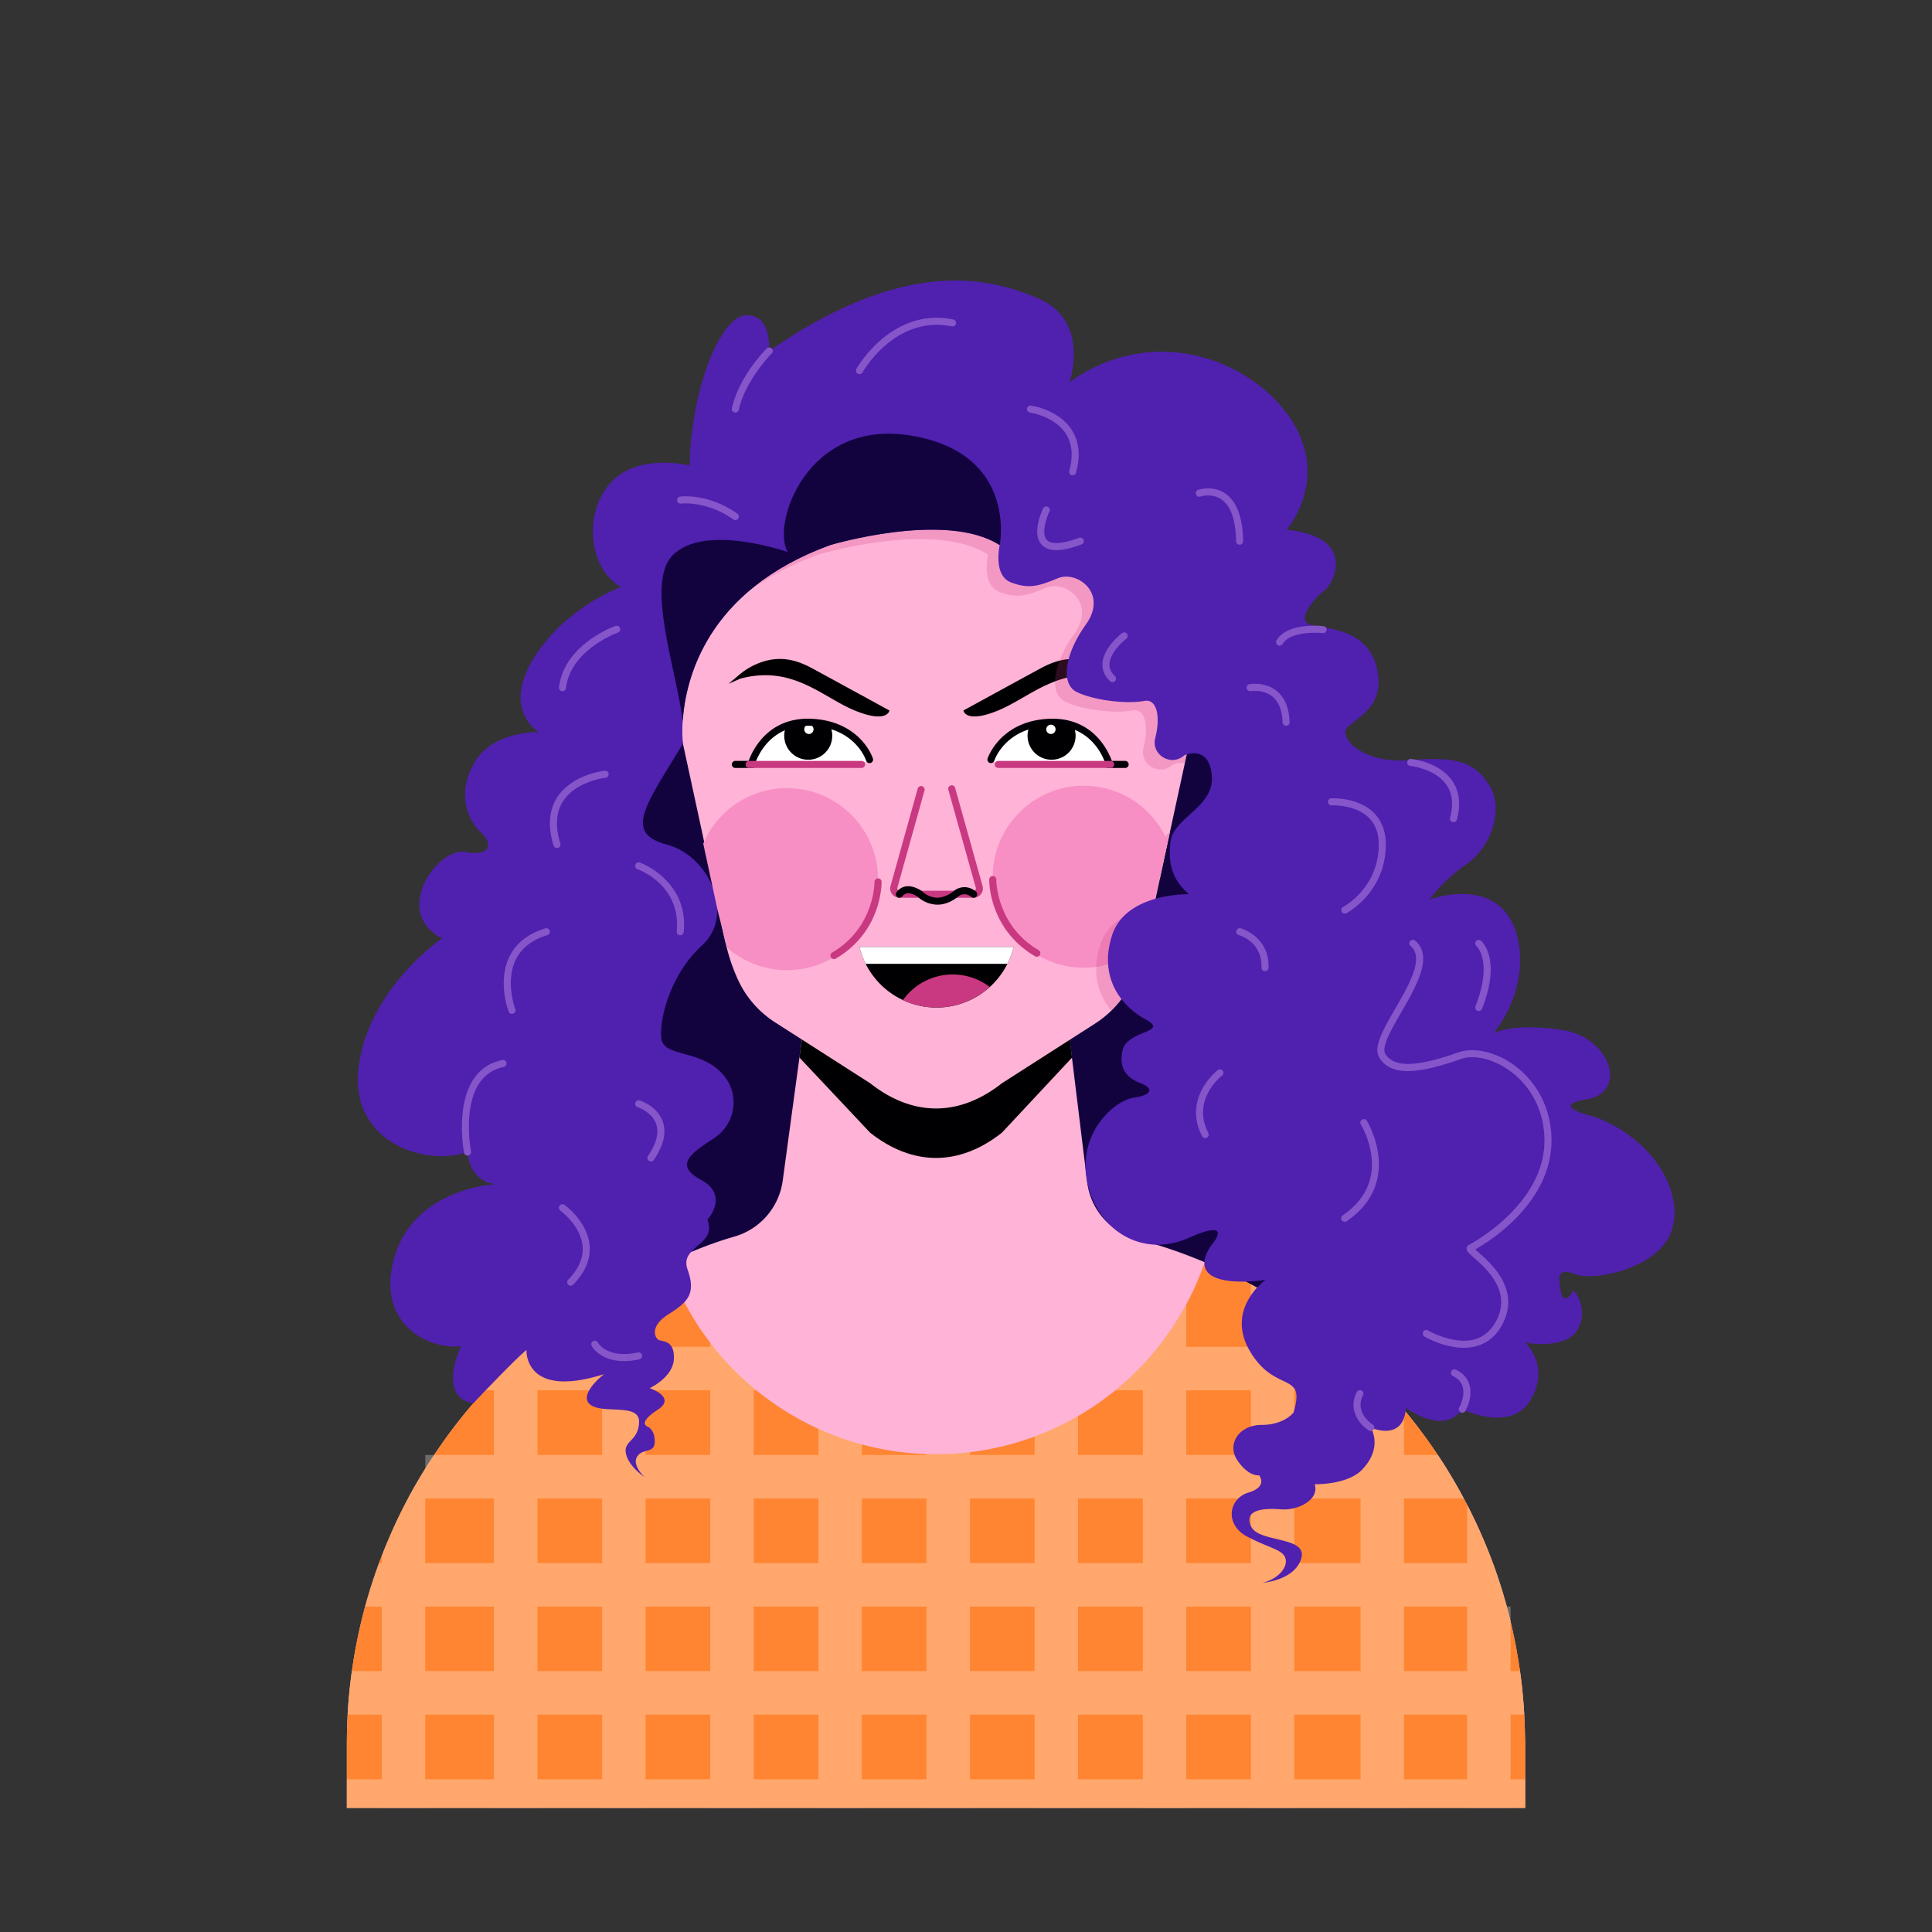 <svg xmlns="http://www.w3.org/2000/svg" data-name="Layer 1" viewBox="0 0 2000 2000"><rect x="0" y="0" width="2000" height="2000" fill="#333333" stroke="none"/><path fill="#8555c9" d="M501.17,1378.74a3.53,3.53,0,0,1-.79-.08c-1.26-.28-30.93-7.07-42.67-34.81-10.31-24.37-3.3-56.5,20.85-95.5a3.66,3.66,0,0,1,6.22,3.85c-22.8,36.83-29.65,66.67-20.36,88.72,10.21,24.25,37.26,30.53,37.53,30.59a3.66,3.66,0,0,1-.78,7.23Z"/><path fill="#000002" d="M1202.73 570.05c-11.06-38.73-47-8.3-47-8.3M1378.38 1412.26c16.3-22.6-5.37-23.33-18.51-41.5s5.85-32.86 5.85-32.86"/><path fill="#12033f" d="M714.22,636.67S590.71,722.33,599.59,992.48s132.25,485.29,132.25,485.29l530.85-44.46,176.63-222.22L1137.19,488.45Z"/><path fill="#ffb3d6" d="M1578.86,1805.59v65.94H359.06v-65.94c0-2.12,0-4.24.05-6.34,0-1.88.05-3.76.1-5.64,0-.48,0-1,0-1.46,0-1.39.08-2.76.1-4.15.1-2.75.22-5.49.34-8.22.1-1.92.17-3.83.29-5.73.15-2.32.3-4.61.44-6.93.12-1.56.25-3.17.34-4.76.37-4.41.78-8.83,1.22-13.19.32-2.93.64-5.86,1-8.79.37-3.22.78-6.46,1.25-9.68.54-3.85,1.1-7.68,1.71-11.49q2.41-14.89,5.58-29.52c.22-1,.47-2.07.69-3.1.29-1.39.63-2.75.95-4.12.24-1.15.53-2.32.8-3.46.69-2.81,1.37-5.59,2.08-8.35q4.38-17,9.78-33.51c.51-1.57,1-3.1,1.56-4.66s1-3.1,1.58-4.66,1.08-3.1,1.64-4.61c1.63-4.61,3.37-9.23,5.15-13.79.53-1.36,1-2.7,1.56-4,.71-1.73,1.41-3.51,2.14-5.27.61-1.44,1.18-2.85,1.79-4.27,1.26-3,2.56-6,3.87-9s2.64-5.91,4-8.88c2-4.39,4.12-8.81,6.32-13.15.7-1.44,1.44-2.86,2.17-4.32s1.49-2.88,2.22-4.32q4.47-8.62,9.24-17c.81-1.39,1.61-2.8,2.42-4.19q2.44-4.18,4.93-8.32c2.49-4.15,5.05-8.25,7.63-12.32.88-1.37,1.76-2.71,2.64-4,2.19-3.39,4.41-6.74,6.71-10s4.58-6.61,6.92-9.88q14-19.58,29.77-37.84,13.32-15.46,27.83-29.93c2.39-2.39,4.83-4.78,7.27-7.15q3.22-3.11,6.49-6.14c4.37-4.08,8.81-8,13.32-12s9-7.73,13.68-11.52,9.32-7.46,14.06-11.07c2.36-1.81,4.75-3.64,7.17-5.39h0c5.49-4,11.08-8,16.71-11.83s11.4-7.54,17.23-11.2c2.34-1.44,4.7-2.9,7.07-4.32.93-.56,1.85-1.12,2.78-1.66,1.49-.92,3-1.83,4.56-2.68,1.76-1.05,3.52-2.05,5.27-3.05.91-.49,1.76-1,2.64-1.46s1.73-1,2.61-1.47c.39-.22.78-.41,1.14-.63q12.45-6.84,25.33-13c3-1.44,6-2.86,9-4.22,2.71-1.25,5.44-2.49,8.18-3.69v0c28.27-12.47,51.4-22.57,77.65-30.08a70,70,0,0,0,50.2-57.69l17.32-127.49,5.66-41.72h271.39l5.1,41.77,15.74,128.68a69.69,69.69,0,0,0,49.91,58.52c1.22.34,2.49.71,3.83,1l8.41,2.34,1.25.39c2.51.71,5,1.47,7.49,2.22l1.32.42c2.85.88,5.68,1.78,8.51,2.71s5.9,2,8.85,3,5.86,2,8.79,3.12q6.59,2.42,13.05,5c4.34,1.73,8.63,3.48,12.9,5.31.71.3,1.44.64,2.15,1,1.71.75,3.46,1.48,5.15,2.22.44.22.85.41,1.29.58s1.12.49,1.66.76c2.56,1.14,5.15,2.34,7.71,3.53,3,1.4,5.93,2.83,8.85,4.27q3.33,1.62,6.59,3.3c3.27,1.66,6.54,3.36,9.76,5.1s6.46,3.48,9.66,5.31c2.85,1.59,5.68,3.22,8.49,4.86,5.24,3.1,10.46,6.27,15.61,9.54,1.76,1.07,3.44,2.17,5.15,3.29q5.12,3.33,10.17,6.73c3.32,2.3,6.66,4.61,10,7,2.66,1.88,5.27,3.81,7.88,5.73q7.83,5.79,15.42,11.88,3.81,3,7.54,6.15c2.49,2,5,4.15,7.44,6.25s4.88,4.24,7.29,6.41q5.46,4.83,10.76,9.83t10.49,10.13c2.86,2.85,5.71,5.73,8.51,8.63s5.59,5.88,8.35,8.86,5.46,6,8.12,9,5.32,6.12,7.93,9.22c2.1,2.46,4.15,5,6.2,7.49s4,5.05,6.07,7.59,4,5.12,5.9,7.71,3.91,5.19,5.81,7.83c3.85,5.24,7.56,10.58,11.17,16,1,1.44,1.91,2.86,2.88,4.29.83,1.27,1.66,2.57,2.51,3.86,2.61,4,5.2,8.1,7.69,12.24a540,540,0,0,1,39.71,79c.64,1.54,1.25,3,1.83,4.59,1.22,3,2.39,6.15,3.54,9.22.59,1.56,1.15,3.12,1.71,4.66.68,1.93,1.36,3.83,2,5.76,1.46,4,2.8,8.14,4.1,12.24.56,1.73,1.09,3.42,1.65,5.15.3,1,.57,1.95.91,2.93.36,1.27.75,2.53,1.12,3.8,1.27,4.27,2.49,8.56,3.63,12.88.54,2,1,3.93,1.57,5.88s1,3.95,1.48,5.93c.34,1.41.69,2.83,1,4.27.27,1.1.53,2.22.78,3.34,1.51,6.51,2.9,13.1,4.15,19.69.31,1.68.63,3.32.92,5s.61,3.32.88,5c.85,5,1.66,10,2.37,15.05.17,1.12.34,2.29.49,3.46.21,1.54.41,3.12.63,4.68.51,4,1,8.08,1.41,12.15a.77.77,0,0,0,0,.25c.19,2.07.41,4.12.61,6.22.27,3,.51,6.07.76,9.12.12,1.64.21,3.27.34,4.93.24,3.42.41,6.85.58,10.32.08,1.44.15,2.88.17,4.32,0,.44,0,.85.08,1.26,0,1.59.09,3.2.14,4.79.05,1.39.1,2.78.12,4.14,0,1.74.08,3.44.08,5.18C1578.83,1801.35,1578.86,1803.47,1578.86,1805.59Z"/><path fill="#ff8533" d="M1578.86,1805.59v65.94H359.06v-65.94c0-2.12,0-4.24.05-6.34,0-1.88.05-3.76.1-5.64,0-.48,0-1,0-1.46,0-1.39.08-2.76.1-4.15.1-2.75.22-5.49.34-8.22.07-1.58.15-3.17.24-4.75,0-.32,0-.66,0-1,.15-2.32.3-4.61.44-6.93.12-1.56.25-3.17.34-4.76.37-4.41.78-8.83,1.22-13.19.32-2.93.64-5.86,1-8.79.37-3.22.78-6.46,1.25-9.68,0-.24.07-.46.1-.71.51-3.61,1.05-7.22,1.61-10.78q2.41-14.89,5.58-29.52c.22-1,.47-2.07.69-3.1.29-1.39.63-2.75.95-4.12.24-1.15.53-2.32.8-3.46.69-2.81,1.37-5.59,2.08-8.35.65-2.53,1.31-5.05,2-7.56q3.59-13.1,7.78-25.95c.51-1.57,1-3.1,1.56-4.66s1-3.1,1.58-4.66,1.08-3.1,1.64-4.61c.61-1.71,1.24-3.44,1.88-5.15q1.35-3.71,2.78-7.37c.17-.44.32-.85.49-1.27.53-1.36,1-2.7,1.56-4,.71-1.73,1.41-3.51,2.14-5.27.61-1.44,1.18-2.85,1.79-4.27,1.26-3,2.56-6,3.87-9s2.64-5.91,4-8.88c2-4.39,4.12-8.81,6.32-13.15.7-1.44,1.44-2.86,2.17-4.32s1.49-2.88,2.22-4.32c.88-1.68,1.76-3.36,2.66-5q3.18-6.08,6.58-12c.81-1.39,1.61-2.8,2.42-4.19q2.44-4.18,4.93-8.32c1.27-2.13,2.56-4.22,3.85-6.32s2.51-4,3.78-6c.88-1.37,1.76-2.71,2.64-4s1.8-2.76,2.71-4.13c1.31-2,2.63-4,4-5.9q3.41-5,6.92-9.88,14-19.58,29.77-37.84c3.85-4.48,7.8-8.92,11.83-13.27,3.1-3.36,6.24-6.7,9.44-10,2.15-2.25,4.34-4.49,6.56-6.69,2.39-2.39,4.83-4.78,7.27-7.15q3.22-3.11,6.49-6.14c4.37-4.08,8.81-8,13.32-12,1.19-1,2.41-2.07,3.63-3.1,2.57-2.19,5.15-4.37,7.76-6.51.76-.64,1.51-1.27,2.29-1.91q6.93-5.67,14.06-11.07c2.36-1.81,4.75-3.64,7.17-5.39h0c5.49-4,11.08-8,16.71-11.83s11.4-7.54,17.23-11.2c2.34-1.44,4.7-2.9,7.07-4.32.78-.49,1.59-1,2.37-1.41l.41-.25c1.49-.92,3-1.83,4.56-2.68,1.76-1.05,3.52-2.05,5.27-3.05.91-.49,1.76-1,2.64-1.46s1.73-1,2.61-1.47c.39-.22.78-.41,1.14-.63q12.45-6.84,25.33-13l3.05-1.47c1.95-.92,3.92-1.85,5.92-2.75,2.71-1.25,5.44-2.49,8.18-3.69v0c2.78-1.25,5.53-2.44,8.22-3.61a292.63,292.63,0,0,0,44.59,83.23c1.17,1.54,2.34,3,3.54,4.54a295.26,295.26,0,0,0,41.47,42.47c1,.88,2,1.73,3.1,2.56a292.52,292.52,0,0,0,175.74,65.82c3.27.12,6.56.17,9.88.17a299.59,299.59,0,0,0,35.15-2.07,293.22,293.22,0,0,0,150.49-63.92,288.52,288.52,0,0,0,28.33-26.37q8.52-9,16.19-18.66a294.73,294.73,0,0,0,48.14-87.7c.85.34,1.68.71,2.53,1.07s1.44.64,2.15,1c1.71.75,3.46,1.48,5.15,2.22.44.22.85.41,1.29.58s1.12.49,1.66.76c2.56,1.14,5.15,2.34,7.71,3.53,3,1.4,5.93,2.83,8.85,4.27q3.33,1.62,6.59,3.3c3.27,1.66,6.54,3.36,9.76,5.1l1.93,1c2.61,1.39,5.17,2.83,7.73,4.29,2.85,1.59,5.68,3.22,8.49,4.86,5.24,3.1,10.46,6.27,15.61,9.54,1.76,1.07,3.44,2.17,5.15,3.29,2.68,1.76,5.36,3.51,8,5.32.74.46,1.44.93,2.15,1.41,3.32,2.3,6.66,4.61,10,7,2.66,1.88,5.27,3.81,7.88,5.73q7.83,5.79,15.42,11.88,3.81,3,7.54,6.15c2.17,1.78,4.34,3.61,6.49,5.44l1,.81c2.44,2.12,4.88,4.24,7.29,6.41q5.46,4.83,10.76,9.83l.1.1c3.51,3.29,6.95,6.61,10.39,10,2.86,2.85,5.71,5.73,8.51,8.63s5.59,5.88,8.35,8.86l.34.36q3.95,4.29,7.78,8.64c2.66,3,5.32,6.12,7.93,9.22.59.68,1.17,1.37,1.73,2.07,1.51,1.79,3,3.61,4.47,5.42,2,2.49,4,5.05,6.07,7.59s4,5.12,5.9,7.71,3.91,5.19,5.81,7.83c3.85,5.24,7.56,10.58,11.17,16,.54.83,1.1,1.64,1.66,2.46.39.61.81,1.22,1.22,1.83.83,1.27,1.66,2.57,2.51,3.86,2.61,4,5.2,8.1,7.69,12.24q8.11,13.29,15.46,27.11c1.13,2.12,2.25,4.22,3.32,6.36q11.54,22.14,20.93,45.5c.64,1.54,1.25,3,1.83,4.59,1.22,3,2.39,6.15,3.54,9.22.15.41.29.83.44,1.22.44,1.15.85,2.29,1.27,3.44.68,1.93,1.36,3.83,2,5.76,1.46,4,2.8,8.14,4.1,12.24.56,1.73,1.09,3.42,1.65,5.15.3,1,.57,1.95.91,2.93.36,1.27.75,2.53,1.12,3.8,1.15,3.88,2.27,7.78,3.32,11.71.09.39.22.78.31,1.17.54,2,1,3.93,1.57,5.88s1,3.95,1.48,5.93l.52,2.15.51,2.12c.27,1.1.53,2.22.78,3.34,1.51,6.51,2.9,13.1,4.15,19.69.31,1.68.63,3.32.92,5s.61,3.32.88,5c.85,5,1.66,10,2.37,15.05.07.51.14,1,.22,1.58s.19,1.25.27,1.88c.21,1.54.41,3.12.63,4.68.51,4,1,8.08,1.41,12.15a.77.77,0,0,0,0,.25c.19,2.07.41,4.12.61,6.22.27,3,.51,6.07.76,9.12.12,1.64.21,3.27.34,4.93.14,1.93.24,3.85.34,5.81.1,1.48.17,3,.24,4.51s.15,2.88.17,4.32c0,.44,0,.85.08,1.26,0,1.59.09,3.2.14,4.79.05,1.39.1,2.78.12,4.14,0,1.74.08,3.44.08,5.18C1578.83,1801.35,1578.86,1803.47,1578.86,1805.59Z"/><path fill="#000002" d="M1109.74,1094.85l-72.65,77.79c-44.18,34.74-92.09,34.74-136.27,0l-73.23-77.84,5.66-41.72h271.39Z"/><path fill="#ffb3d6" d="M1283.24,528l-56.65,261.81-15.37,71-2.56,11.88-7.83,36.25-6.22,28.79-1.46,6.73c-3.37,12.69-6.42,26.08-10,39.18a244,244,0,0,1-9.59,28.71,101.43,101.43,0,0,1-23.1,33.86,104.08,104.08,0,0,1-16.93,13.44l-96.41,61.77c-44.18,34.74-92.09,34.74-136.27,0l-98.21-62.91a104.06,104.06,0,0,1-37.4-41.6A184.79,184.79,0,0,1,753.38,985a375.57,375.57,0,0,1-8.64-40.59l-16.51-76.28v0l-30-138.68L654.65,528Z"/><path fill="#fff" d="M1148.41,791.35l-122.56-2.59s8.27-27.71,40.2-37.64a79.45,79.45,0,0,1,21.08-3.41,64.88,64.88,0,0,1,24,3.41C1140.63,761.42,1148.41,791.35,1148.41,791.35Z"/><path fill="#000006" d="M1164.82,795h-19.25l-.71-2.74c-.46-1.73-11.71-42.38-57.61-40.91-46.18,1.57-57.45,34.67-57.91,36.07a3.66,3.66,0,0,1-7-2.23c.13-.39,13.13-39.4,64.63-41.15,44.48-1.42,60.39,33.45,64,43.64h13.77a3.66,3.66,0,0,1,0,7.32Z"/><path fill="#000002" d="M1113.45,761.61a24.86,24.86,0,1,1-47.4-10.49,79.45,79.45,0,0,1,21.08-3.41,64.88,64.88,0,0,1,24,3.41A24.71,24.71,0,0,1,1113.45,761.61Z"/><circle cx="1087.91" cy="755" r="4.84" fill="#fff"/><path fill="#000002" d="M1153.32 699a71.43 71.43 0 00-27.85-14.87c-14.7-3.84-29.4-2.45-47.87 7.55-26.39 14.3-80.27 43.83-80.27 43.83s2 13.89 35.85 0 64.31-47.44 118.46-33l12.2 5.34zM764.74 699a71.39 71.39 0 0127.84-14.87c14.71-3.84 29.41-2.45 47.88 7.55 26.39 14.3 80.27 43.83 80.27 43.83s-2.05 13.89-35.85 0-64.31-47.44-118.46-33l-12.21 5.34z"/><path fill="#c93981" d="M1007.9,929.35H931.1A9.63,9.63,0,0,1,922,916.71L950.12,816a3.66,3.66,0,0,1,7,2L929,918.84a2.4,2.4,0,0,0,.28,2.23,2.28,2.28,0,0,0,1.87,1h76.8a2.31,2.31,0,0,0,1.88-1,2.34,2.34,0,0,0,.32-2.08L981.83,817.92a3.66,3.66,0,1,1,7-2l28.22,100.92a9.42,9.42,0,0,1-1.4,8.5A9.52,9.52,0,0,1,1007.9,929.35Z"/><path fill="#000002" d="M1049.29,980.29a82.11,82.11,0,0,1-159.57,0Z"/><path fill="#f78fc4" d="M1208.66,870.9l-15.05,69.61c-3.26,12.3-6.22,25.29-9.72,38a94.19,94.19,0,1,1,24.77-107.61Z"/><path fill="#c93981" d="M1194.61,937.72l-1.46,6.73c-3.37,12.69-6.42,26.08-10,39.18a244,244,0,0,1-9.59,28.71,101.43,101.43,0,0,1-23.1,33.86c-13.66-16.32-21-39.57-11.19-68.84C1147.92,951.36,1174.58,941.48,1194.61,937.72Z" opacity=".22"/><g opacity=".28"><path fill="#fff" d="M440.27 1520.32v351.21h-45V1610.7c.17-.44.32-.85.49-1.27.53-1.36 1-2.7 1.56-4 .71-1.73 1.41-3.51 2.14-5.27.61-1.44 1.18-2.85 1.79-4.27 1.26-3 2.56-6 3.87-9s2.64-5.91 4-8.88c2-4.39 4.12-8.81 6.32-13.15.7-1.44 1.44-2.86 2.17-4.32s1.49-2.88 2.22-4.32c.88-1.68 1.76-3.36 2.66-5q3.18-6.08 6.58-12c.81-1.39 1.61-2.8 2.42-4.19q2.44-4.18 4.93-8.32C437.69 1524.51 439 1522.42 440.27 1520.32zM556.39 1387.71v483.82h-45V1429.28c2.15-2.25 4.34-4.49 6.56-6.69 2.39-2.39 4.83-4.78 7.27-7.15q3.22-3.11 6.49-6.14c4.37-4.08 8.81-8 13.32-12 1.19-1 2.41-2.07 3.63-3.1C551.2 1392 553.78 1389.85 556.39 1387.71zM668.32 1316.52v555h-45V1340.58l.41-.25c1.49-.92 3-1.83 4.56-2.68 1.76-1.05 3.52-2.05 5.27-3.05.91-.49 1.76-1 2.64-1.46s1.73-1 2.61-1.47c.39-.22.78-.41 1.14-.63q12.45-6.84 25.33-13zM780.24 1436.69v434.84h-45V1389.68c1.17 1.54 2.34 3 3.54 4.54A295.26 295.26 0 00780.24 1436.69zM892.19 1495.12v376.41h-45V1478.9A291.07 291.07 0 00892.19 1495.12zM1004.11 1503.17v368.36h-45V1505.07c3.27.12 6.56.17 9.88.17A299.59 299.59 0 001004.11 1503.17zM1116 1465.87v405.66h-45V1487A290.74 290.74 0 001116 1465.87zM1228 1350.55v521h-45V1412.88q8.52-9 16.19-18.66A289.63 289.63 0 001228 1350.55zM1339.88 1356.63v514.9h-45v-542.2c2.61 1.39 5.17 2.83 7.73 4.29 2.85 1.59 5.68 3.22 8.49 4.86 5.24 3.1 10.46 6.27 15.61 9.54 1.76 1.07 3.44 2.17 5.15 3.29C1334.54 1353.07 1337.22 1354.82 1339.88 1356.63zM1453.44 1459.18v412.35h-45V1411.37c3.51 3.29 6.95 6.61 10.39 10 2.86 2.85 5.71 5.73 8.51 8.63s5.59 5.88 8.35 8.86l.34.36q3.95 4.29 7.78 8.64c2.66 3 5.32 6.12 7.93 9.22C1452.3 1457.79 1452.88 1458.48 1453.44 1459.18zM1563.76 1663.1v208.43h-45v-314q11.54 22.14 20.93 45.5c.64 1.54 1.25 3 1.83 4.59 1.22 3 2.39 6.15 3.54 9.22.15.41.29.83.44 1.22.44 1.15.85 2.29 1.27 3.44.68 1.93 1.36 3.83 2 5.76 1.46 4 2.8 8.14 4.1 12.24.56 1.73 1.09 3.42 1.65 5.15.3 1 .57 1.95.91 2.93.36 1.27.75 2.53 1.12 3.8 1.15 3.88 2.27 7.78 3.32 11.71z"/><path fill="#fff" d="M780.24 1436.69c1 .88 2 1.73 3.1 2.56H501.92c3.1-3.36 6.24-6.7 9.44-10 2.15-2.25 4.34-4.49 6.56-6.69 2.39-2.39 4.83-4.78 7.27-7.15q3.22-3.11 6.49-6.14c4.37-4.08 8.81-8 13.32-12 1.19-1 2.41-2.07 3.63-3.1H738.77A295.26 295.26 0 00780.24 1436.69zM1436 1439.25H1154.6a288.52 288.52 0 0028.33-26.37q8.52-9 16.19-18.66h190.19l1 .81c2.44 2.12 4.88 4.24 7.29 6.41q5.46 4.83 10.76 9.83l.1.1c3.51 3.29 6.95 6.61 10.39 10 2.86 2.85 5.71 5.73 8.51 8.63s5.59 5.88 8.35 8.86zM1515.4 1551.18H422.49q3.18-6.08 6.58-12c.81-1.39 1.61-2.8 2.42-4.19q2.44-4.18 4.93-8.32c1.27-2.13 2.56-4.22 3.85-6.32v-14.18H1488.52c.39.61.81 1.22 1.22 1.83.83 1.27 1.66 2.57 2.51 3.86 2.61 4 5.2 8.1 7.69 12.24Q1508.05 1537.36 1515.4 1551.18zM1559.88 1663.1H378q3.59-13.1 7.78-25.95c.51-1.57 1-3.1 1.56-4.66s1-3.1 1.58-4.66 1.08-3.1 1.64-4.61c.61-1.71 1.24-3.44 1.88-5.15h1153c.44 1.15.85 2.29 1.27 3.44.68 1.93 1.36 3.83 2 5.76 1.46 4 2.8 8.14 4.1 12.24.56 1.73 1.09 3.42 1.65 5.15.3 1 .57 1.95.91 2.93.36 1.27.75 2.53 1.12 3.8C1557.71 1655.27 1558.83 1659.17 1559.88 1663.1zM1578 1775H359.91c0-.32 0-.66 0-1 .15-2.32.3-4.61.44-6.93.12-1.56.25-3.17.34-4.76.37-4.41.78-8.83 1.22-13.19.32-2.93.64-5.86 1-8.79.37-3.22.78-6.46 1.25-9.68 0-.24.07-.46.1-.71H1573.59c.09.64.19 1.25.27 1.88.21 1.54.41 3.12.63 4.68.51 4 1 8.08 1.41 12.15a.77.77 0 000 .25c.19 2.07.41 4.12.61 6.22.27 3 .51 6.07.76 9.12.12 1.64.21 3.27.34 4.93C1577.78 1771.15 1577.88 1773.07 1578 1775z"/><rect width="1219.8" height="29.59" x="359.06" y="1841.94" fill="#fff"/></g><path fill="#f78fc4" d="M1211.22,860.8l-2.56,11.88-7.83,36.25c-2.24-7.88-2.71-16.95-1.31-27.86C1200.52,873.24,1205.25,866.85,1211.22,860.8Z"/><path fill="#c93981" d="M1283.24,528l-56.65,261.81a25.19,25.19,0,0,0-12.66,1.88c-.34.29-.7.56-1,.85-13.61,10.86-33.47-1.76-29.15-18.64,5.49-21.47,2.1-40.83-11.17-38.47-21.42,3.81-55.5-1.58-70.72-9.56s-13.08-37,10.15-69.62-9.44-55.87-28.86-47.89-29.91,11.61-48.77,4.36c-18.34-7.07-12-36.93-11.66-38.54l0-.07c-55.84-36-175.62,0-175.62,0-105.68,38.59-138.91,108-148.89,155.37L654.65,528Z" opacity=".22"/><path fill="#5020af" d="M1730.93,1272.44c-12.29,41.13-81.26,53.67-99,47.06s-19.84-1.39-16.37,16.69,13.39-.4,13.39-.4,16.27,17.76,4.44,40-54.52,14.08-54.52,14.08,26.39,24.42,5.68,59.18-70.77,9.81-70.77,9.81c-20,27.66-58.4-1.42-58.4-1.42-2.56,35.94-36.37,20.37-36.37,20.37,6.24,11.52,6.24,27.86-9.13,43.72s-49,14.93-49,14.93c5.39,15.22-16.2,27.49-34.86,26s-38.76.49-30.91,17.67,58.41,9.83,52,32.88-40.22,25.52-40.22,25.52c14.71-3.42,26-14.71,24-24.54s-16.45-11-39.89-23.35-19.3-39.3,1.39-45.52,11-17.91,11-17.91-10.3,2-22.15-15,1.27-37.15,24.76-37.15,33-12.76,33-12.76c13.23-43.57-18.58-19-44.91-63.26s16-74.11,16-74.11-39,6.2-55.84-4.44.17-32,.17-32,24.71-28.52-23.81-7.08-94.87-8-105.19-57.91,27.73-84.14,48-87.11,20.2-10.13,7.71-14.89-23.79-13.66-19-34.47,49.25-17.93,23.59-31.88-48.77-44.11-34.28-87.58,79.24-41.91,79.24-41.91c-15.37-13.66-22.2-29.08-19-54.37s45.65-35.69,42.77-68.46-28.35-21-28.35-21l-1.05.85c-13.61,10.87-33.46-1.76-29.15-18.63,5.48-21.48,2.11-40.85-11.17-38.48-21.42,3.81-55.5-1.58-70.72-9.56s-13.08-37,10.14-69.62-9.44-55.87-28.86-47.89-29.9,11.61-48.76,4.37c-18.35-7.08-12-36.94-11.66-38.55l0-.07c-55.84-36-175.62,0-175.62,0C731.13,611.12,709.54,703.26,706.76,746.44a132.45,132.45,0,0,0,.22,23.39c-38.81,64.23-61.69,92.46-16.76,104.44s70.6,73.47,36.57,104.36-45.11,79.92-41.93,97.33,35.61,11.08,58.93,31.64,19.42,54.62-4.34,70.43-42.71,27.72-13.44,43.55,6.32,41.13,6.32,41.13c10.29,26.91-29.28,26.91-20.57,51.45s1,33.34-19.49,46.18-14.27,25.2-10,26.9,16.18.44,15.32,19.57-25.1,30.22-25.1,30.22,28.52,9.37,8.1,22.54S670,1476.65,670,1476.65s7.79,2.61,7.79,15.57-12.32,6.48-18.15,15.56c-5.52,8.54,6.24,20,7.63,21.3-1.68-1.13-16.86-11.66-19.32-24.55-2.59-13.61,13-12.31,13.61-32.42S624,1464.33,611,1454s14.27-31.49,14.27-31.49c-83.4,26.4-80.28-25.15-80.28-25.15-13.69,11.54-54.91,55.2-54.91,55.2-38.16-5.68-12.91-59-12.91-59-34.05,4.24-90.24-24.69-68.09-94.48s103.83-73.21,103.83-73.21c-28.08-3.42-28.93-33.2-28.93-33.2-45.11,15.32-124.27-11.06-112.37-91.07s86-130.25,86-130.25c-52.76-27.22-4.24-94.48,23.79-89.38s28.15-9.34,17.07-19.56-27.22-35.77-8.51-71,67.77-33.57,67.77-33.57-38.18-22.25-5.73-75.67,90.7-74.48,90.7-74.48c-33.4-19.25-39.16-76.38-10.52-107.87S714,481.9,714,481.9c.8-74.92,30.61-153.88,58-155.49s24.17,37,24.17,37c139.4-96.68,226.41-77.35,279.6-54s31.42,86.21,31.42,86.21c89.45-63.65,191.76-20.93,230.45,40.3S1332,548.35,1332,548.35c73.33,7.61,48.35,56,39.49,62.48s-28.2,28.2-17.73,34.64,61.23.8,71.72,46.74-32.79,53.79-32.79,65.57,22.49,32.72,67.77,29.08,65.62.83,81.23,26,1.76,64.25-23.42,81.62-38.2,36.45-38.2,36.45c39.94-12.15,82.48-7,92,45.15,9.39,51.33-25,92.56-26,93.73.85-.49,19.44-11.2,70.33-3.69,52.13,7.69,68.38,64.94,26.49,71.8s7.71,18.2,7.71,18.2C1708.71,1177.4,1743.23,1231.29,1730.93,1272.44Z"/><path fill="#12033f" d="M1034.92,564.33c-55.84-36-175.62,0-175.62,0C731.13,611.12,709.54,703.26,706.76,746.44,700.64,695,668,604.12,696.05,575.11c33.06-34.25,119.56-3.54,119.56-3.54-17.42-27.17,18.64-139.36,128.47-120.48S1034.92,564.33,1034.92,564.33Z"/><path fill="#8555c9" d="M1110.43 492.11a3.6 3.6 0 01-1-.13 3.67 3.67 0 01-2.56-4.5c4.25-15.47 3-28.5-3.68-38.7-11.76-17.93-36.74-21.68-37-21.71a3.66 3.66 0 011-7.25c1.15.16 28.44 4.2 42.06 24.9 7.92 12 9.49 27.09 4.65 44.7A3.67 3.67 0 011110.43 492.11zM1283.25 563.87a3.65 3.65 0 01-3.66-3.59c-.37-21.88-5.44-36.41-15.07-43.19-9.92-7-21.76-3.09-21.88-3.05a3.66 3.66 0 01-2.38-6.92c.62-.22 15.36-5.17 28.38 3.92 11.71 8.19 17.85 24.71 18.27 49.11a3.66 3.66 0 01-3.6 3.72zM1515.21 1395.23c-20.58 0-39.53-11-40.5-11.58a3.66 3.66 0 113.72-6.3c.26.15 26.69 15.45 48.69 8.94 9.59-2.84 17.07-9.53 22.24-19.87 15.18-30.36-11-53.44-23.66-64.53-5.57-4.9-7.87-6.92-7.49-9.91a4.26 4.26 0 012.36-3.27c.77-.38 76.83-40.23 78.2-106.06.63-30.12-12.39-57.11-35.72-74.07-16.92-12.3-36.83-17.12-50.7-12.29-35.93 12.49-71 21-84.56-1.58-6.44-10.73 4.15-29.07 16.41-50.31 14.27-24.71 30.45-52.72 16.16-65a3.66 3.66 0 114.76-5.55c18.9 16.2 1.12 47-14.58 74.18-10.17 17.62-20.7 35.84-16.47 42.89 10.86 18.09 44.45 9.36 75.87-1.58 16.08-5.59 38.61-.37 57.41 13.29 25.29 18.39 39.41 47.6 38.73 80.14-1.3 62.82-63.57 102-78.87 110.63 1 .91 2.19 2 3.32 3 12.89 11.34 43.08 37.9 25.38 73.3-6.12 12.24-15.12 20.19-26.74 23.62A49.28 49.28 0 011515.21 1395.23zm8.65-100h0zM1392.21 945.74a3.66 3.66 0 01-1.73-6.89c1.49-.8 36.79-20.36 36.79-64.58 0-11.92-3.62-21.4-10.77-28.2-14.15-13.42-37.7-12.38-37.93-12.36a3.66 3.66 0 01-.39-7.31c1.08 0 26.86-1.26 43.32 14.33 8.69 8.23 13.09 19.52 13.09 33.54 0 48.7-39 70.15-40.66 71A3.68 3.68 0 011392.21 945.74zM1513.77 1462.48a3.67 3.67 0 01-3.18-5.48c.09-.16 6.53-11.69 3.51-21.6-1.42-4.68-4.67-8.23-9.94-10.87a3.66 3.66 0 113.27-6.54c7.08 3.54 11.69 8.69 13.69 15.33 3.92 13-3.84 26.74-4.17 27.32A3.66 3.66 0 011513.77 1462.48zM1419 1481.43a3.66 3.66 0 01-1.94-.56c-8.65-5.43-22.4-20.76-12.49-39.92a3.66 3.66 0 016.5 3.36c-9.27 17.94 9.1 29.87 9.89 30.37a3.66 3.66 0 01-2 6.75zM1309.51 1005.45h-.13a3.66 3.66 0 01-3.53-3.78c.93-26.78-22.54-33.39-23.54-33.66a3.66 3.66 0 011.87-7.07c.3.07 30.11 8.26 29 41A3.66 3.66 0 011309.51 1005.45zM1247.62 1178.16a3.66 3.66 0 01-3.26-2c-20.41-39.72 15.74-68 16.11-68.29a3.66 3.66 0 114.45 5.8h0c-1.3 1-31.63 24.92-14.05 59.14a3.67 3.67 0 01-1.58 4.93A3.73 3.73 0 011247.62 1178.16zM576.58 877.93a3.66 3.66 0 01-3.5-2.57c-6.19-20-4.87-36.89 3.91-50.27 15.31-23.31 47.53-27.06 48.89-27.21a3.66 3.66 0 11.79 7.27c-.3 0-30.2 3.57-43.58 24-7.51 11.46-8.52 26.28-3 44.05a3.66 3.66 0 01-2.41 4.58A3.72 3.72 0 01576.58 877.93zM484 1196.3a3.65 3.65 0 01-3.58-2.94c-.17-.84-16.2-84.51 39.52-96a3.66 3.66 0 111.48 7.17c-48.62 10-34 86.61-33.82 87.38a3.66 3.66 0 01-2.88 4.3A3.51 3.51 0 01484 1196.3z"/><path fill="#fff" d="M776.87,791.35l122.56-2.59s-8.27-27.71-40.21-37.64a79.44,79.44,0,0,0-21.07-3.41,64.93,64.93,0,0,0-24,3.41C784.65,761.42,776.87,791.35,776.87,791.35Z"/><path fill="#000002" d="M811.83,761.61a24.86,24.86,0,1,0,47.39-10.49,79.44,79.44,0,0,0-21.07-3.41,64.93,64.93,0,0,0-24,3.41A24.85,24.85,0,0,0,811.83,761.61Z"/><circle cx="837.36" cy="755" r="4.84" fill="#fff"/><path fill="#8555c9" d="M530,1049.59a3.67,3.67,0,0,1-3.42-2.35c-.49-1.27-11.77-31.35.79-57,6.85-14,19.4-23.83,37.33-29.26a3.66,3.66,0,0,1,2.12,7c-15.88,4.81-26.94,13.36-32.86,25.43-11.17,22.76-.65,50.93-.55,51.21a3.65,3.65,0,0,1-2.11,4.72A3.53,3.53,0,0,1,530,1049.59Z"/><path fill="#c93981" d="M1149.76,795H1033.4a3.66,3.66,0,0,1,0-7.32h116.36a3.66,3.66,0,1,1,0,7.32Z"/><path fill="#000006" d="M970.39 936.5a30.82 30.82 0 01-20.21-8c-1.27-.93-10.78-7.57-16.18-.56a3.66 3.66 0 11-5.8-4.47 14.69 14.69 0 0110-5.93c8.29-1 16.26 5 16.59 5.28l.39.35c.54.54 13.53 13.42 31.54-.25 3.86-3.6 13.49-8.06 23.47-.07a3.66 3.66 0 01-4.57 5.72c-7.45-6-13.36-.82-14-.21l-.29.25C983.59 934.51 976.47 936.5 970.39 936.5zM780.49 795H761.24a3.66 3.66 0 010-7.32H775c3.66-10.18 19.55-45.09 64-43.64 26.8.91 42.92 12 51.71 21.05 9.62 9.94 12.79 19.69 12.92 20.1a3.66 3.66 0 11-7 2.23c-.47-1.44-11.75-34.5-57.91-36.07s-57.49 40.48-57.6 40.91z"/><path fill="#c93981" d="M891.87 795H775.51a3.66 3.66 0 010-7.32H891.87a3.66 3.66 0 010 7.32zM1073.32 990.4a3.65 3.65 0 01-1.85-.5c-47.71-28-47.46-77.35-47.43-79.44a3.57 3.57 0 013.72-3.6 3.66 3.66 0 013.6 3.72c0 .61-.06 47.29 43.81 73a3.66 3.66 0 01-1.85 6.81z"/><path fill="#f78fc4" d="M728,873.34,743,943c3.26,12.3,6.22,25.29,9.72,38A94.19,94.19,0,1,0,728,873.34Z"/><path fill="#c93981" d="M863.34,992.84a3.66,3.66,0,0,1-1.86-6.81c43.93-25.76,43.82-72.55,43.81-73a3.66,3.66,0,0,1,3.6-3.71,3.59,3.59,0,0,1,3.72,3.6c0,2.09.28,51.47-47.43,79.44A3.64,3.64,0,0,1,863.34,992.84Z"/><path fill="#8555c9" d="M1093.5,569.52c-6.73,0-11.77-1.88-15.22-5.65-10.51-11.49.23-34.85,1.49-37.48a3.66,3.66,0,1,1,6.6,3.16c-2.82,5.91-8.8,22.7-2.68,29.39,4.52,4.93,16.31,4.17,33.21-2.15a3.66,3.66,0,1,1,2.56,6.85C1109,567.56,1100.36,569.52,1093.5,569.52Z"/><path fill="#fff" d="M1049.29,980.28H889.71a81.82,81.82,0,0,0,6.44,17.46h146.7A81.29,81.29,0,0,0,1049.29,980.28Z"/><path fill="#c93981" d="M1024.6,1021.71a82.1,82.1,0,0,1-89.87,13.56,63.29,63.29,0,0,1,89.87-13.56Z"/><path fill="#8555c9" d="M1151.64 706.18a3.66 3.66 0 01-2.52-1c-5.59-5.31-8.23-11.49-7.85-18.37.91-16.55 19.57-30.9 20.36-31.5a3.66 3.66 0 014.43 5.82c-.17.13-16.77 12.93-17.49 26.1-.25 4.69 1.58 8.83 5.59 12.65a3.66 3.66 0 01-2.52 6.31zM1331.35 751.33a3.66 3.66 0 01-3.65-3.54c-.41-12.4-4-21.41-10.58-26.79-9.45-7.68-22.34-5.54-22.47-5.52a3.66 3.66 0 01-1.29-7.2c.66-.12 16.21-2.79 28.31 7 8.37 6.77 12.86 17.63 13.34 32.28a3.66 3.66 0 01-3.54 3.78zM1504.69 851.14a3.81 3.81 0 01-1-.12 3.67 3.67 0 01-2.59-4.49c3.66-13.65 2.42-25.08-3.71-34-11.6-16.83-37.13-19.6-37.39-19.63a3.66 3.66 0 01-3.27-4 3.61 3.61 0 014-3.27c1.18.12 29.1 3.1 42.66 22.72 7.42 10.73 9 24.21 4.78 40A3.67 3.67 0 011504.69 851.14zM1324.63 668.37a3.65 3.65 0 01-3.14-5.53c11.17-18.78 47.13-14.85 48.66-14.68a3.66 3.66 0 013.21 4.06 3.62 3.62 0 01-4 3.21c-9.09-1-34.27-1.06-41.53 11.15A3.68 3.68 0 011324.63 668.37zM1530.79 1046.64a3.65 3.65 0 01-3.4-5c9.61-24.38 9.31-40.08 7.37-49-2-9.37-6.31-13.22-6.35-13.26a3.66 3.66 0 01-.37-5.14 3.62 3.62 0 015.1-.44c.89.75 21.43 18.77 1.06 70.47A3.65 3.65 0 011530.79 1046.64zM1392 1264.84a3.66 3.66 0 01-2.07-6.68c22.46-15.37 32.51-35.74 29.86-60.52a88.59 88.59 0 00-11-33.5 3.66 3.66 0 116.21-3.87c.39.62 38.54 63.23-20.92 103.93A3.65 3.65 0 011392 1264.84zM673.81 1202.35a3.65 3.65 0 01-3-5.71c8.73-12.84 11.57-24 8.45-33-4.32-12.58-19-17.45-19.18-17.5a3.66 3.66 0 012.22-7c.75.23 18.3 6 23.86 22 3.94 11.37.81 24.68-9.29 39.56A3.66 3.66 0 01673.81 1202.35zM704.16 968.13h-.36a3.67 3.67 0 01-3.29-4c4.71-47.61-38.72-63.68-40.57-64.34a3.66 3.66 0 012.45-6.9c.5.18 50.69 18.57 45.41 72A3.66 3.66 0 01704.16 968.13zM582.29 715.54l-.43 0a3.66 3.66 0 01-3.21-4.06c2.11-18.37 13-35.2 31.35-48.68a116.43 116.43 0 0127.16-14.85 3.65 3.65 0 012.44 6.89c-.49.18-49.13 17.91-53.68 57.48A3.65 3.65 0 01582.29 715.54zM761.24 427.1a3.44 3.44 0 01-.78-.08 3.65 3.65 0 01-2.79-4.36c7.16-32.74 34.72-60.61 35.89-61.78a3.66 3.66 0 115.17 5.17c-.27.27-27.21 27.56-33.92 58.18A3.65 3.65 0 01761.24 427.1zM761.24 538.39a3.61 3.61 0 01-2.1-.67c-27.92-19.61-53.86-16.42-54.12-16.39a3.66 3.66 0 01-1-7.25c1.17-.16 28.93-3.7 59.31 17.65a3.66 3.66 0 01-2.1 6.66zM590.79 1331a3.67 3.67 0 01-2.62-6.22c10.93-11.21 16-22.89 14.93-34.71-1.85-21.32-22.74-36.62-23-36.77a3.66 3.66 0 014.27-6c1 .7 23.8 17.36 26 42 1.23 14.05-4.48 27.68-17 40.5A3.64 3.64 0 01590.79 1331zM646 1409c-24.76 0-33.11-15-33.51-15.72a3.66 3.66 0 016.44-3.48c.42.75 10 17 41.52 10.22a3.66 3.66 0 011.54 7.15A75.67 75.67 0 01646 1409zM889.71 387.32a3.66 3.66 0 01-3.2-5.43c.36-.64 36.33-64.29 100.33-51.17a3.66 3.66 0 01-1.47 7.17c-58.65-12-92.13 46.94-92.46 47.54A3.65 3.65 0 01889.71 387.32z"/></svg>